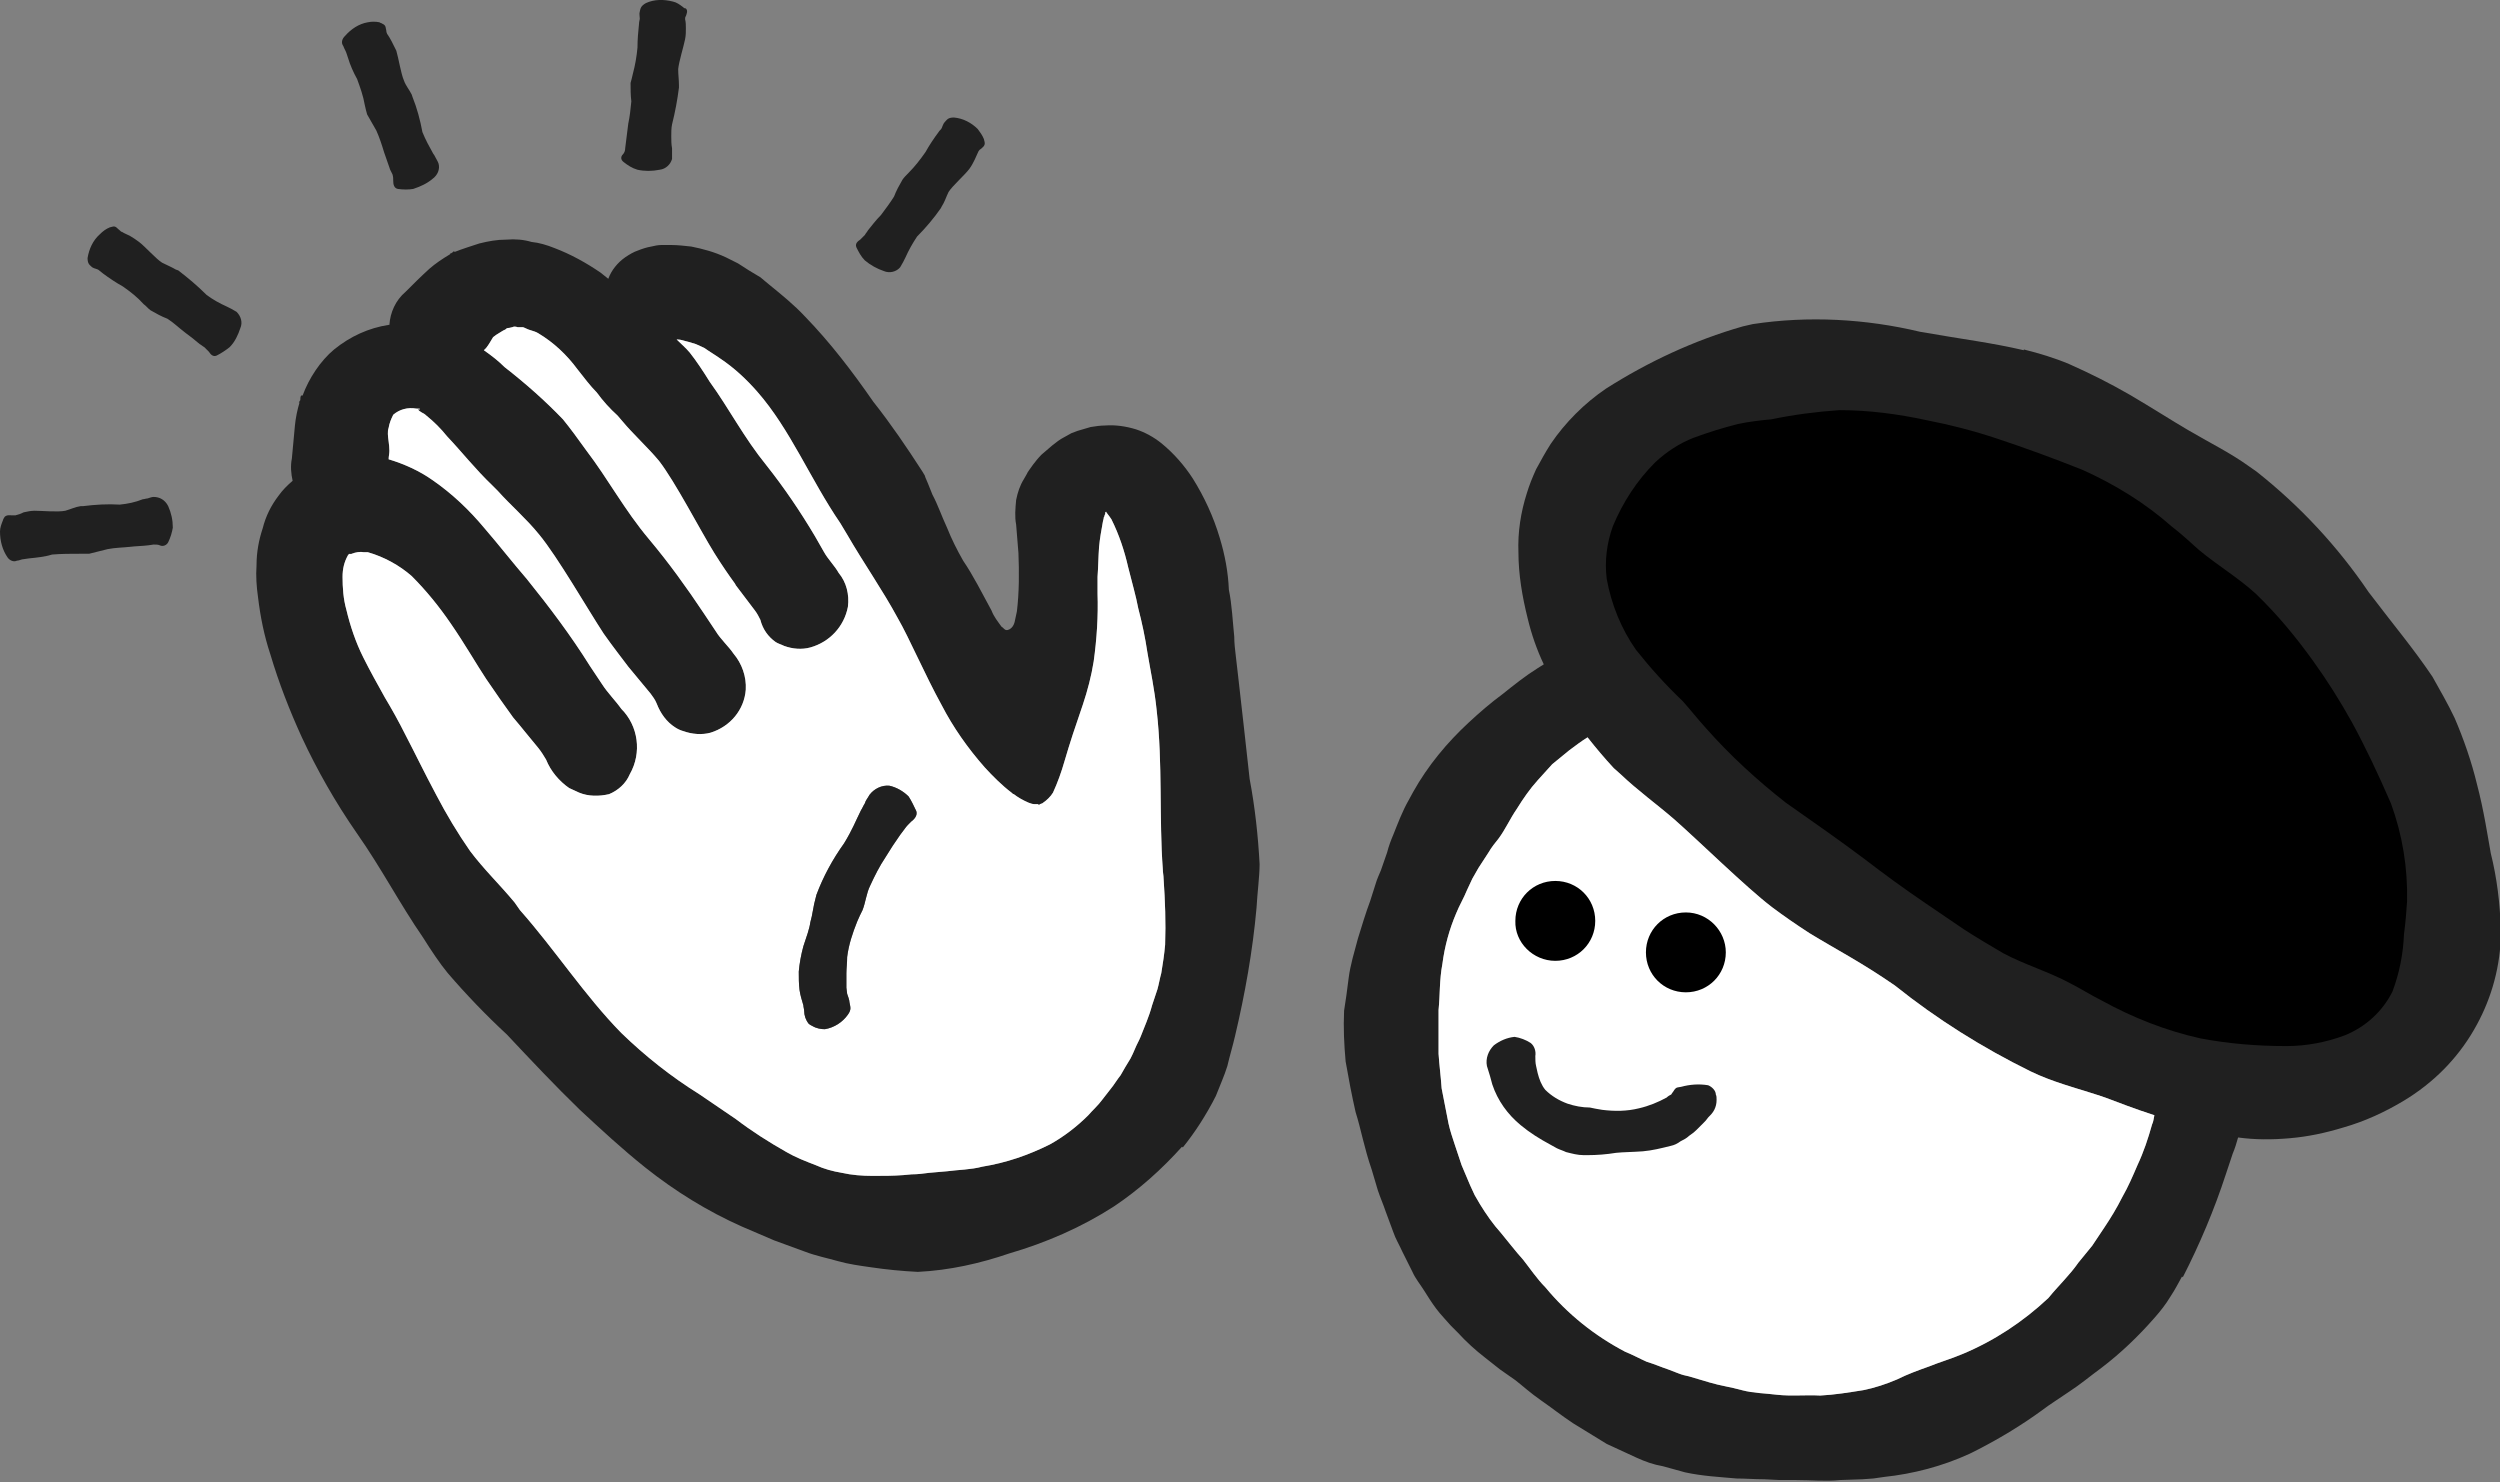 <?xml version="1.0" encoding="utf-8"?>
<!-- Generator: Adobe Illustrator 24.1.1, SVG Export Plug-In . SVG Version: 6.00 Build 0)  -->
<!DOCTYPE svg PUBLIC "-//W3C//DTD SVG 1.1//EN" "http://www.w3.org/Graphics/SVG/1.1/DTD/svg11.dtd">
<svg version="1.1" id="레이어_1" xmlns:x="http://ns.adobe.com/Extensibility/1.0/" xmlns:i="http://ns.adobe.com/AdobeIllustrator/10.0/" xmlns:graph="http://ns.adobe.com/Graphs/1.0/"
	 xmlns="http://www.w3.org/2000/svg" xmlns:xlink="http://www.w3.org/1999/xlink" x="0px" y="0px" viewBox="0 0 32.55 19.3"
	 style="enable-background:new 0 0 32.55 19.3;" xml:space="preserve">
<rect x="0" y="0" width="32.55" height="19.3" fill="#808080" stroke="none"/>
<style type="text/css">
	.st0{fill:#202020;}
	.st1{fill:#FFFFFF;}
</style>
<g>
	<g id="XMLID_1_">
		<g>
			<path class="st0" d="M20.02,10.16c-0.1,0.11-0.19,0.24-0.27,0.37c-0.09,0.13-0.15,0.27-0.24,0.39c-0.04,0.05-0.09,0.11-0.13,0.18
				l-0.13,0.2l-0.08,0.14l-0.07,0.15c-0.04,0.1-0.1,0.2-0.14,0.3c-0.09,0.21-0.15,0.43-0.18,0.66c-0.04,0.21-0.03,0.41-0.05,0.6
				c0,0.1,0,0.19,0,0.29v0.28c0.01,0.15,0.03,0.3,0.04,0.45c0.03,0.15,0.06,0.3,0.09,0.46c0.02,0.09,0.05,0.18,0.08,0.27
				c0.03,0.09,0.06,0.18,0.09,0.27l0.11,0.26c0.02,0.04,0.04,0.09,0.06,0.13l0.07,0.12c0.08,0.13,0.17,0.26,0.27,0.37
				c0.1,0.12,0.19,0.24,0.29,0.35c0.08,0.1,0.18,0.25,0.29,0.36c0.29,0.35,0.64,0.63,1.04,0.84c0.1,0.04,0.19,0.09,0.28,0.13
				c0.1,0.03,0.19,0.07,0.28,0.1l0.13,0.05c0.05,0.02,0.09,0.03,0.14,0.04L22.26,18c0.13,0.04,0.28,0.06,0.42,0.1
				c0.15,0.04,0.3,0.04,0.46,0.06c0.18,0.02,0.37,0,0.56,0.01c0.19-0.01,0.37-0.04,0.56-0.07c0.15-0.03,0.3-0.08,0.44-0.14
				c0.14-0.07,0.28-0.12,0.42-0.17c0.12-0.05,0.29-0.1,0.43-0.16c0.41-0.17,0.79-0.42,1.12-0.73c0.13-0.16,0.28-0.3,0.39-0.46
				l0.18-0.22l0.16-0.24c0.08-0.12,0.16-0.25,0.23-0.39c0.08-0.14,0.14-0.28,0.2-0.42c0.08-0.17,0.14-0.35,0.19-0.53
				c0.02-0.04,0.02-0.08,0.03-0.12c-0.25-0.08-0.48-0.17-0.64-0.23c-0.29-0.1-0.58-0.17-0.86-0.29l-0.11-0.05
				c-0.63-0.31-1.22-0.68-1.77-1.12c-0.45-0.31-0.75-0.46-1.11-0.68c-0.17-0.11-0.33-0.22-0.49-0.34c-0.34-0.26-0.96-0.87-1.28-1.15
				c-0.22-0.19-0.47-0.37-0.69-0.58L21.01,10c-0.12-0.13-0.23-0.26-0.34-0.4c-0.08,0.05-0.16,0.11-0.24,0.17l-0.22,0.18
				C20.15,10.02,20.08,10.09,20.02,10.16z M17.86,15.23c-0.1-0.29-0.14-0.53-0.21-0.75c-0.05-0.22-0.09-0.43-0.13-0.66
				c-0.02-0.22-0.03-0.44-0.02-0.66c0.02-0.12,0.04-0.27,0.06-0.43c0.01-0.08,0.03-0.17,0.05-0.25l0.07-0.26
				c0.05-0.16,0.1-0.33,0.16-0.49l0.07-0.22c0.02-0.07,0.05-0.13,0.07-0.18c0.03-0.08,0.05-0.15,0.08-0.23
				c0.02-0.08,0.05-0.16,0.08-0.23c0.06-0.15,0.12-0.31,0.2-0.45l0.06-0.11c0.19-0.34,0.44-0.64,0.72-0.9
				c0.14-0.13,0.29-0.26,0.44-0.37c0.15-0.12,0.3-0.24,0.46-0.34l0.08-0.05c-0.09-0.19-0.16-0.39-0.21-0.6
				c-0.07-0.28-0.12-0.57-0.12-0.86c-0.01-0.26,0.03-0.52,0.11-0.77c0.03-0.1,0.07-0.2,0.12-0.31c0.06-0.11,0.12-0.22,0.19-0.33
				c0.19-0.28,0.44-0.53,0.72-0.72c0.55-0.35,1.15-0.63,1.78-0.81l0.13-0.03c0.72-0.11,1.47-0.07,2.18,0.1
				c0.57,0.1,0.92,0.14,1.35,0.24V4.55c0.2,0.05,0.4,0.11,0.59,0.19c0.27,0.12,0.53,0.25,0.79,0.4c0.29,0.17,0.57,0.35,0.76,0.46
				c0.27,0.16,0.54,0.29,0.79,0.47l0.1,0.07c0.57,0.45,1.06,0.98,1.46,1.57c0.35,0.46,0.58,0.73,0.83,1.1
				c0.1,0.18,0.2,0.35,0.29,0.54c0.12,0.28,0.22,0.57,0.29,0.86c0.09,0.34,0.14,0.68,0.18,0.9c0.08,0.32,0.12,0.65,0.13,0.98
				c0,0.05,0,0.1,0,0.14c-0.02,0.42-0.14,0.82-0.35,1.18c-0.22,0.38-0.53,0.69-0.91,0.92c-0.25,0.15-0.51,0.27-0.79,0.35
				c-0.23,0.07-0.46,0.12-0.7,0.14c-0.23,0.02-0.45,0.02-0.67-0.01c-0.02,0.07-0.04,0.14-0.07,0.21l-0.09,0.27
				c-0.15,0.46-0.34,0.91-0.56,1.34l-0.01-0.01c-0.05,0.09-0.09,0.17-0.15,0.26c-0.06,0.1-0.13,0.19-0.21,0.28
				c-0.21,0.24-0.44,0.46-0.69,0.65c-0.15,0.11-0.28,0.22-0.42,0.31c-0.13,0.09-0.26,0.17-0.35,0.24c-0.26,0.19-0.54,0.36-0.83,0.51
				l-0.12,0.06c-0.35,0.16-0.73,0.26-1.11,0.3l-0.14,0.02l-0.14,0.01l-0.29,0.01c-0.19,0.02-0.38,0-0.57,0h-0.22l-0.2-0.01
				c-0.13,0-0.25-0.01-0.36-0.01c-0.22-0.02-0.44-0.03-0.67-0.08c-0.1-0.03-0.19-0.05-0.29-0.08c-0.12-0.02-0.23-0.06-0.34-0.11
				c-0.11-0.05-0.24-0.11-0.39-0.18l-0.44-0.27c-0.15-0.1-0.29-0.21-0.42-0.3c-0.13-0.09-0.24-0.19-0.33-0.26l-0.2-0.14l-0.19-0.15
				c-0.13-0.1-0.25-0.21-0.36-0.33l-0.09-0.09c-0.06-0.07-0.13-0.14-0.19-0.22c-0.06-0.08-0.11-0.16-0.16-0.24
				c-0.05-0.08-0.11-0.15-0.15-0.24l-0.13-0.26c-0.04-0.09-0.09-0.17-0.12-0.26l-0.1-0.27c-0.03-0.09-0.07-0.18-0.1-0.27
				L17.86,15.23z"/>
			<path class="st1" d="M28.05,14.52c-0.01,0.04-0.01,0.08-0.03,0.12c-0.05,0.18-0.11,0.36-0.19,0.53c-0.06,0.14-0.12,0.28-0.2,0.42
				c-0.07,0.14-0.15,0.27-0.23,0.39l-0.16,0.24l-0.18,0.22c-0.11,0.16-0.26,0.3-0.39,0.46c-0.33,0.31-0.71,0.56-1.12,0.73
				c-0.14,0.06-0.31,0.11-0.43,0.16c-0.14,0.05-0.28,0.1-0.42,0.17c-0.14,0.06-0.29,0.11-0.44,0.14c-0.19,0.03-0.37,0.06-0.56,0.07
				c-0.19-0.01-0.38,0.01-0.56-0.01c-0.16-0.02-0.31-0.02-0.46-0.06c-0.14-0.04-0.29-0.06-0.42-0.1l-0.27-0.08
				c-0.05-0.01-0.09-0.02-0.14-0.04l-0.13-0.05c-0.09-0.03-0.18-0.07-0.28-0.1c-0.09-0.04-0.18-0.09-0.28-0.13
				c-0.4-0.21-0.75-0.49-1.04-0.84c-0.11-0.11-0.21-0.26-0.29-0.36c-0.1-0.11-0.19-0.23-0.29-0.35c-0.1-0.11-0.19-0.24-0.27-0.37
				l-0.07-0.12c-0.02-0.04-0.04-0.09-0.06-0.13l-0.11-0.26c-0.03-0.09-0.06-0.18-0.09-0.27c-0.03-0.09-0.06-0.18-0.08-0.27
				c-0.03-0.16-0.06-0.31-0.09-0.46c-0.01-0.15-0.03-0.3-0.04-0.45v-0.28c0-0.1,0-0.19,0-0.29c0.02-0.19,0.01-0.39,0.05-0.6
				c0.03-0.23,0.09-0.45,0.18-0.66c0.04-0.1,0.1-0.2,0.14-0.3l0.07-0.15l0.08-0.14l0.13-0.2c0.04-0.07,0.09-0.13,0.13-0.18
				c0.09-0.12,0.15-0.26,0.24-0.39c0.08-0.13,0.17-0.26,0.27-0.37c0.06-0.07,0.13-0.14,0.19-0.21l0.22-0.18
				c0.08-0.06,0.16-0.12,0.24-0.17c0.11,0.14,0.22,0.27,0.34,0.4l0.09,0.08c0.22,0.21,0.47,0.39,0.69,0.58
				c0.32,0.28,0.94,0.89,1.28,1.15c0.16,0.12,0.32,0.23,0.49,0.34c0.36,0.22,0.66,0.37,1.11,0.68c0.55,0.44,1.14,0.81,1.77,1.12
				L26.55,14c0.28,0.12,0.57,0.19,0.86,0.29C27.57,14.35,27.8,14.44,28.05,14.52z"/>
			<path class="st0" d="M14.4,6.66c0,0,0,0.01-0.01,0.01c0,0.01,0,0.01,0,0.01s0,0,0,0.01c0,0.01-0.01,0.01-0.01,0.03l-0.01,0.02
				c0,0,0,0,0,0.01l-0.01,0.04c-0.02,0.11-0.04,0.22-0.05,0.33c-0.01,0.13-0.01,0.26-0.02,0.39c0,0.07,0,0.15,0,0.22
				c0.01,0.29-0.01,0.59-0.05,0.88c-0.03,0.19-0.08,0.38-0.14,0.56c-0.1,0.29-0.17,0.5-0.24,0.74c-0.04,0.14-0.09,0.28-0.15,0.41
				c-0.03,0.05-0.08,0.1-0.14,0.14l-0.03,0.01l-0.01,0.01h-0.01v-0.01c-0.01,0-0.03,0-0.05,0c-0.03,0-0.05-0.01-0.08-0.02
				c-0.07-0.03-0.14-0.07-0.19-0.11c-0.01,0-0.02-0.01-0.03-0.02c-0.12-0.09-0.25-0.22-0.35-0.33c-0.22-0.25-0.41-0.52-0.56-0.81
				c-0.22-0.4-0.42-0.87-0.57-1.13c-0.2-0.37-0.44-0.71-0.66-1.09l-0.09-0.15c-0.39-0.57-0.65-1.22-1.08-1.71
				c-0.14-0.16-0.3-0.31-0.48-0.43C9.31,4.62,9.24,4.58,9.17,4.53L9.06,4.48c-0.03-0.01-0.07-0.02-0.1-0.03
				C8.91,4.44,8.87,4.42,8.82,4.42H8.81c0.06,0.06,0.12,0.11,0.17,0.17c0.08,0.1,0.18,0.25,0.26,0.38C9.5,5.33,9.68,5.69,9.98,6.06
				c0.23,0.29,0.44,0.6,0.63,0.92l0.12,0.21c0.05,0.09,0.14,0.18,0.19,0.27c0.1,0.12,0.14,0.28,0.12,0.44
				c-0.05,0.26-0.24,0.46-0.49,0.53c-0.11,0.03-0.23,0.02-0.34-0.02c-0.04-0.02-0.08-0.03-0.11-0.05C10,8.29,9.93,8.19,9.9,8.07
				C9.88,8.03,9.86,7.99,9.83,7.95L9.58,7.62L9.57,7.6C9.49,7.49,9.4,7.36,9.3,7.2C9.12,6.91,8.79,6.27,8.58,6
				C8.43,5.82,8.25,5.66,8.1,5.48L8.04,5.41c-0.1-0.09-0.19-0.19-0.27-0.3c-0.09-0.09-0.17-0.2-0.25-0.3
				C7.38,4.62,7.21,4.46,7.01,4.34C6.98,4.32,6.94,4.31,6.91,4.3c-0.04-0.01-0.07-0.03-0.1-0.04H6.74c-0.03-0.01-0.05-0.01-0.07,0
				c-0.01,0-0.03,0.01-0.05,0.01S6.59,4.28,6.58,4.29C6.55,4.3,6.48,4.35,6.46,4.36C6.45,4.37,6.43,4.38,6.42,4.39
				C6.4,4.42,6.37,4.48,6.33,4.53C6.32,4.54,6.31,4.55,6.3,4.56C6.4,4.63,6.49,4.7,6.57,4.78C6.84,4.99,7.1,5.22,7.33,5.46
				c0.09,0.11,0.2,0.26,0.3,0.4c0.29,0.38,0.5,0.78,0.82,1.16c0.26,0.31,0.49,0.63,0.71,0.96l0.16,0.24c0.06,0.1,0.17,0.2,0.23,0.29
				c0.11,0.13,0.17,0.3,0.16,0.47c-0.02,0.26-0.2,0.48-0.46,0.56C9.14,9.57,9.01,9.56,8.9,9.52C8.86,9.51,8.82,9.49,8.79,9.47
				C8.68,9.4,8.6,9.29,8.55,9.16C8.53,9.11,8.5,9.07,8.47,9.03L8.18,8.68c-0.09-0.12-0.2-0.26-0.32-0.43c-0.21-0.32-0.6-1-0.84-1.29
				C6.85,6.75,6.65,6.58,6.48,6.39L6.41,6.32c-0.22-0.21-0.4-0.44-0.59-0.64c-0.08-0.1-0.17-0.19-0.27-0.27
				C5.53,5.39,5.51,5.38,5.49,5.37L5.46,5.35L5.45,5.34L5.44,5.33c0.01,0,0.01,0,0.02,0c0.03-0.01-0.02-0.01-0.04-0.01
				C5.31,5.3,5.2,5.33,5.12,5.4C5.09,5.46,5.07,5.51,5.06,5.57C5.05,5.6,5.05,5.62,5.05,5.65c0,0.05,0.02,0.14,0.02,0.22
				c0,0.04-0.01,0.07-0.01,0.11c0.2,0.06,0.4,0.15,0.57,0.27c0.26,0.18,0.48,0.39,0.68,0.63C6.5,7.1,6.67,7.32,6.86,7.54
				C7.15,7.9,7.43,8.27,7.68,8.67l0.16,0.24c0.07,0.11,0.18,0.22,0.25,0.32C8.31,9.45,8.36,9.8,8.2,10.08
				c-0.05,0.12-0.15,0.21-0.27,0.26c-0.13,0.03-0.27,0.03-0.39-0.02c-0.04-0.02-0.09-0.04-0.13-0.06c-0.13-0.09-0.24-0.22-0.3-0.37
				c-0.03-0.05-0.06-0.1-0.1-0.15C6.9,9.61,6.8,9.48,6.68,9.34c-0.11-0.15-0.22-0.31-0.35-0.5C6.21,8.66,6.05,8.38,5.87,8.12
				C5.72,7.9,5.55,7.69,5.36,7.5C5.2,7.36,5,7.25,4.79,7.19c-0.02,0-0.03,0-0.05,0c-0.05-0.01-0.11,0-0.16,0.02
				c-0.02,0.01-0.02,0-0.02,0s-0.02,0-0.03,0.02C4.48,7.32,4.46,7.41,4.46,7.51c0,0.14,0.01,0.29,0.05,0.43
				c0.05,0.21,0.12,0.42,0.22,0.62C4.82,8.74,4.91,8.9,5.01,9.08C5.1,9.23,5.19,9.39,5.29,9.59c0.1,0.19,0.24,0.48,0.39,0.76
				c0.13,0.25,0.28,0.5,0.44,0.73c0.18,0.24,0.39,0.44,0.58,0.67l0.07,0.1c0.46,0.52,0.84,1.11,1.32,1.6
				c0.31,0.3,0.65,0.57,1.02,0.8l0.47,0.32c0.21,0.16,0.43,0.3,0.66,0.43c0.12,0.07,0.25,0.12,0.38,0.17
				c0.11,0.05,0.22,0.08,0.34,0.1c0.13,0.03,0.27,0.04,0.4,0.04c0.14,0,0.27,0,0.4-0.01l0.11-0.01c0.08,0,0.15-0.01,0.23-0.02
				l0.23-0.02c0.15-0.02,0.31-0.02,0.46-0.06c0.31-0.05,0.6-0.15,0.88-0.29c0.18-0.1,0.35-0.23,0.5-0.38
				c0.06-0.07,0.13-0.13,0.18-0.2l0.14-0.18c0.03-0.04,0.06-0.09,0.1-0.14c0.04-0.07,0.08-0.14,0.13-0.22
				c0.02-0.04,0.04-0.08,0.06-0.13c0.02-0.05,0.05-0.1,0.07-0.15c0.05-0.13,0.11-0.26,0.15-0.41l0.07-0.21
				c0.02-0.07,0.03-0.14,0.05-0.21c0.02-0.12,0.04-0.25,0.05-0.37c0.01-0.29,0-0.57-0.02-0.86c0-0.04-0.01-0.08-0.01-0.12
				c-0.05-0.67,0-1.37-0.08-2.07c-0.03-0.29-0.08-0.51-0.12-0.75c-0.03-0.2-0.07-0.39-0.12-0.58c-0.03-0.16-0.08-0.33-0.13-0.53
				c-0.05-0.22-0.12-0.43-0.22-0.63C14.43,6.7,14.4,6.67,14.4,6.66z M16.4,11.25c0,0.16-0.03,0.38-0.04,0.57
				c-0.05,0.56-0.15,1.12-0.28,1.67c-0.03,0.13-0.07,0.26-0.1,0.39c-0.04,0.13-0.1,0.26-0.15,0.39c-0.06,0.12-0.13,0.24-0.2,0.35
				s-0.15,0.22-0.23,0.32l-0.01-0.01c-0.26,0.29-0.56,0.56-0.89,0.78c-0.42,0.27-0.88,0.47-1.36,0.61
				c-0.38,0.13-0.78,0.22-1.19,0.24c-0.2-0.01-0.41-0.03-0.61-0.06c-0.14-0.02-0.29-0.04-0.43-0.08c-0.14-0.04-0.29-0.07-0.42-0.12
				l-0.41-0.15c-0.14-0.06-0.28-0.12-0.42-0.18c-0.45-0.2-0.87-0.46-1.26-0.77c-0.3-0.24-0.57-0.49-0.85-0.75
				c-0.33-0.32-0.64-0.65-0.95-0.98c-0.27-0.25-0.53-0.52-0.77-0.8c-0.1-0.12-0.22-0.3-0.32-0.46c-0.31-0.45-0.54-0.9-0.87-1.37
				c-0.27-0.39-0.51-0.81-0.71-1.24c-0.16-0.35-0.3-0.71-0.41-1.08C3.44,8.28,3.39,8.03,3.36,7.78C3.34,7.64,3.33,7.5,3.34,7.36
				c0-0.17,0.03-0.33,0.08-0.48c0.04-0.16,0.11-0.3,0.21-0.43c0.05-0.07,0.11-0.13,0.18-0.19C3.79,6.17,3.78,6.07,3.8,5.97
				l0.04-0.43c0.01-0.1,0.03-0.2,0.06-0.3H3.89C3.9,5.23,3.9,5.22,3.91,5.21c0-0.02,0-0.04,0.01-0.06h0.02
				c0.08-0.22,0.23-0.45,0.41-0.6C4.56,4.38,4.8,4.27,5.06,4.23h0.01C5.08,4.07,5.15,3.91,5.28,3.8c0.1-0.1,0.2-0.2,0.31-0.3
				c0.08-0.07,0.17-0.13,0.27-0.19V3.3h0.01C5.89,3.29,5.9,3.28,5.91,3.27l0.01,0.01c0.1-0.04,0.23-0.08,0.32-0.11
				c0.12-0.03,0.23-0.05,0.35-0.05c0.12-0.01,0.23,0,0.33,0.03c0.1,0.01,0.2,0.04,0.3,0.08c0.21,0.08,0.41,0.19,0.6,0.32l0.1,0.08
				c0.04-0.11,0.12-0.21,0.22-0.28C8.2,3.31,8.25,3.28,8.31,3.26c0.05-0.02,0.11-0.04,0.17-0.05C8.52,3.2,8.57,3.19,8.61,3.19h0.13
				C8.82,3.19,8.91,3.2,9,3.21c0.15,0.03,0.3,0.07,0.45,0.14l0.16,0.08l0.14,0.09L9.9,3.61c0.04,0.03,0.08,0.07,0.12,0.1
				c0.16,0.13,0.32,0.26,0.46,0.41c0.33,0.34,0.62,0.72,0.89,1.11c0.23,0.29,0.44,0.6,0.64,0.91l0.03,0.05l0.01,0.03l0.03,0.07
				l0.06,0.15c0.07,0.13,0.12,0.28,0.19,0.43c0.06,0.15,0.13,0.29,0.21,0.43c0.13,0.19,0.25,0.43,0.37,0.65
				c0.03,0.08,0.08,0.14,0.13,0.21c0.02,0.01,0.03,0.03,0.05,0.04c0.02,0.01,0.04,0,0.06-0.01c0.03-0.02,0.05-0.05,0.06-0.09
				c0.01-0.05,0.02-0.09,0.03-0.14c0.03-0.25,0.03-0.51,0.02-0.76c-0.01-0.11-0.02-0.25-0.03-0.37c-0.02-0.1-0.01-0.21,0-0.32
				c0.02-0.1,0.05-0.19,0.1-0.27c0.01-0.02,0.03-0.05,0.04-0.07l0.01-0.02l0.02-0.03l0.05-0.07c0.03-0.04,0.07-0.09,0.11-0.13
				c0.05-0.04,0.09-0.08,0.14-0.12s0.1-0.08,0.16-0.11l0.09-0.05c0.03-0.01,0.05-0.02,0.08-0.03c0.06-0.02,0.11-0.03,0.17-0.05
				c0.06-0.01,0.13-0.02,0.19-0.02c0.13-0.01,0.27,0.01,0.4,0.05c0.12,0.04,0.23,0.1,0.33,0.18c0.16,0.13,0.3,0.29,0.41,0.46
				c0.15,0.24,0.27,0.5,0.35,0.77c0.07,0.23,0.11,0.45,0.12,0.68c0.04,0.19,0.05,0.42,0.07,0.61c0,0.08,0.01,0.17,0.02,0.25
				l0.03,0.26c0.05,0.44,0.1,0.88,0.15,1.34C16.34,10.51,16.38,10.88,16.4,11.25z"/>
			<path class="st1" d="M15.15,11.44c0.02,0.29,0.03,0.57,0.02,0.86c-0.01,0.12-0.03,0.25-0.05,0.37c-0.02,0.07-0.03,0.14-0.05,0.21
				L15,13.09c-0.04,0.15-0.1,0.28-0.15,0.41c-0.02,0.05-0.05,0.1-0.07,0.15c-0.02,0.05-0.04,0.09-0.06,0.13
				c-0.05,0.08-0.09,0.15-0.13,0.22c-0.04,0.05-0.07,0.1-0.1,0.14l-0.14,0.18c-0.05,0.07-0.12,0.13-0.18,0.2
				c-0.15,0.15-0.32,0.28-0.5,0.38c-0.28,0.14-0.57,0.24-0.88,0.29c-0.15,0.04-0.31,0.04-0.46,0.06l-0.23,0.02
				c-0.08,0.01-0.15,0.02-0.23,0.02l-0.11,0.01c-0.13,0.01-0.26,0.01-0.4,0.01c-0.13,0-0.27-0.01-0.4-0.04
				c-0.12-0.02-0.23-0.05-0.34-0.1c-0.13-0.05-0.26-0.1-0.38-0.17c-0.23-0.13-0.45-0.27-0.66-0.43l-0.47-0.32
				c-0.37-0.23-0.71-0.5-1.02-0.8c-0.48-0.49-0.86-1.08-1.32-1.6l-0.07-0.1c-0.19-0.23-0.4-0.43-0.58-0.67
				c-0.16-0.23-0.31-0.48-0.44-0.73c-0.15-0.28-0.29-0.57-0.39-0.76c-0.1-0.2-0.19-0.36-0.28-0.51C4.91,8.9,4.82,8.74,4.73,8.56
				c-0.1-0.2-0.17-0.41-0.22-0.62C4.47,7.8,4.46,7.65,4.46,7.51c0-0.1,0.02-0.19,0.07-0.28c0.01-0.02,0.03-0.02,0.03-0.02
				s0,0.01,0.02,0c0.05-0.02,0.11-0.03,0.16-0.02c0.02,0,0.03,0,0.05,0C5,7.25,5.2,7.36,5.36,7.5c0.19,0.19,0.36,0.4,0.51,0.62
				c0.18,0.26,0.34,0.54,0.46,0.72c0.13,0.19,0.24,0.35,0.35,0.5C6.8,9.48,6.9,9.61,7.01,9.74c0.04,0.05,0.07,0.1,0.1,0.15
				c0.06,0.15,0.17,0.28,0.3,0.37c0.04,0.02,0.09,0.04,0.13,0.06c0.12,0.05,0.26,0.05,0.39,0.02c0.12-0.05,0.22-0.14,0.27-0.26
				C8.36,9.8,8.31,9.45,8.09,9.23c-0.07-0.1-0.18-0.21-0.25-0.32L7.68,8.67C7.43,8.27,7.15,7.9,6.86,7.54
				C6.67,7.32,6.5,7.1,6.31,6.88c-0.2-0.24-0.42-0.45-0.68-0.63C5.46,6.13,5.26,6.04,5.06,5.98c0-0.04,0.01-0.07,0.01-0.11
				c0-0.08-0.02-0.17-0.02-0.22c0-0.03,0-0.05,0.01-0.08C5.07,5.51,5.09,5.46,5.12,5.4c0.08-0.07,0.19-0.1,0.3-0.08
				c0.02,0,0.07,0,0.04,0.01c-0.01,0-0.01,0-0.02,0l0.01,0.01l0.01,0.01l0.03,0.02c0.02,0.01,0.04,0.02,0.06,0.04
				c0.1,0.08,0.19,0.17,0.27,0.27c0.19,0.2,0.37,0.43,0.59,0.64l0.07,0.07c0.17,0.19,0.37,0.36,0.54,0.57
				c0.24,0.29,0.63,0.97,0.84,1.29c0.12,0.17,0.23,0.31,0.32,0.43l0.29,0.35C8.5,9.07,8.53,9.11,8.55,9.16
				C8.6,9.29,8.68,9.4,8.79,9.47C8.82,9.49,8.86,9.51,8.9,9.52c0.11,0.04,0.24,0.05,0.35,0.02c0.26-0.08,0.44-0.3,0.46-0.56
				c0.01-0.17-0.05-0.34-0.16-0.47C9.49,8.42,9.38,8.32,9.32,8.22L9.16,7.98C8.94,7.65,8.71,7.33,8.45,7.02
				C8.13,6.64,7.92,6.24,7.63,5.86c-0.1-0.14-0.21-0.29-0.3-0.4C7.1,5.22,6.84,4.99,6.57,4.78C6.49,4.7,6.4,4.63,6.3,4.56
				c0.01-0.01,0.02-0.02,0.03-0.03C6.37,4.48,6.4,4.42,6.42,4.39c0.01-0.01,0.03-0.02,0.04-0.03C6.48,4.35,6.55,4.3,6.58,4.29
				C6.59,4.28,6.6,4.27,6.62,4.27s0.04-0.01,0.05-0.01c0.02-0.01,0.04-0.01,0.07,0h0.07c0.03,0.01,0.06,0.03,0.1,0.04
				c0.03,0.01,0.07,0.02,0.1,0.04c0.2,0.12,0.37,0.28,0.51,0.47c0.08,0.1,0.16,0.21,0.25,0.3c0.08,0.11,0.17,0.21,0.27,0.3L8.1,5.48
				C8.25,5.66,8.43,5.82,8.58,6C8.79,6.27,9.12,6.91,9.3,7.2c0.1,0.16,0.19,0.29,0.27,0.4l0.01,0.02l0.25,0.33
				C9.86,7.99,9.88,8.03,9.9,8.07c0.03,0.12,0.1,0.22,0.2,0.29c0.03,0.02,0.07,0.03,0.11,0.05c0.11,0.04,0.23,0.05,0.34,0.02
				c0.25-0.07,0.44-0.27,0.49-0.53c0.02-0.16-0.02-0.32-0.12-0.44c-0.05-0.09-0.14-0.18-0.19-0.27l-0.12-0.21
				c-0.19-0.32-0.4-0.63-0.63-0.92C9.68,5.69,9.5,5.33,9.24,4.97C9.16,4.84,9.06,4.69,8.98,4.59C8.93,4.53,8.87,4.48,8.81,4.42h0.01
				c0.05,0,0.09,0.02,0.14,0.03c0.03,0.01,0.07,0.02,0.1,0.03l0.11,0.05c0.07,0.05,0.14,0.09,0.21,0.14
				C9.56,4.79,9.72,4.94,9.86,5.1c0.43,0.49,0.69,1.14,1.08,1.71l0.09,0.15c0.22,0.38,0.46,0.72,0.66,1.09
				c0.15,0.26,0.35,0.73,0.57,1.13c0.15,0.29,0.34,0.56,0.56,0.81c0.1,0.11,0.23,0.24,0.35,0.33c0.01,0.01,0.02,0.02,0.03,0.02
				c0.05,0.04,0.12,0.08,0.19,0.11c0.03,0.01,0.05,0.02,0.08,0.02c0.02,0,0.04,0,0.05,0v0.01h0.01l0.01-0.01l0.03-0.01
				c0.06-0.04,0.11-0.09,0.14-0.14c0.06-0.13,0.11-0.27,0.15-0.41C13.93,9.67,14,9.46,14.1,9.17c0.06-0.18,0.11-0.37,0.14-0.56
				c0.04-0.29,0.06-0.59,0.05-0.88c0-0.07,0-0.15,0-0.22c0.01-0.13,0.01-0.26,0.02-0.39c0.01-0.11,0.03-0.22,0.05-0.33l0.01-0.04
				c0-0.01,0-0.01,0-0.01l0.01-0.02c0-0.02,0.01-0.02,0.01-0.03c0-0.01,0-0.01,0-0.01s0,0,0-0.01c0.01,0,0.01-0.01,0.01-0.01
				c0,0.01,0.03,0.04,0.07,0.1c0.1,0.2,0.17,0.41,0.22,0.63c0.05,0.2,0.1,0.37,0.13,0.53c0.05,0.19,0.09,0.38,0.12,0.58
				c0.04,0.24,0.09,0.46,0.12,0.75c0.08,0.7,0.03,1.4,0.08,2.07C15.14,11.36,15.15,11.4,15.15,11.44z M11.86,10.7
				c0.04-0.03,0.09-0.08,0.07-0.14c-0.03-0.06-0.06-0.13-0.1-0.19c-0.07-0.07-0.16-0.12-0.25-0.14c-0.1-0.01-0.2,0.04-0.26,0.12
				c-0.02,0.04-0.05,0.07-0.06,0.11c-0.02,0.03-0.03,0.06-0.05,0.09c-0.07,0.14-0.11,0.25-0.22,0.43c-0.15,0.21-0.27,0.43-0.36,0.67
				l-0.01,0.04c-0.03,0.1-0.04,0.22-0.07,0.32c-0.01,0.08-0.05,0.19-0.09,0.31c-0.03,0.11-0.05,0.22-0.06,0.33
				c0,0.08,0,0.16,0.01,0.24c0.01,0.07,0.03,0.13,0.05,0.2c0,0.02,0.01,0.05,0.01,0.07c0,0.06,0.02,0.12,0.06,0.17
				c0.01,0.01,0.03,0.02,0.05,0.03c0.05,0.03,0.11,0.04,0.16,0.04c0.12-0.02,0.23-0.09,0.3-0.19c0.05-0.07,0.03-0.1,0.02-0.16
				c0-0.03-0.02-0.08-0.03-0.11l-0.01-0.08c0-0.06,0-0.13,0-0.19c0-0.06,0.01-0.13,0.01-0.21c0.02-0.16,0.07-0.31,0.13-0.46
				c0.02-0.05,0.05-0.11,0.07-0.15c0.04-0.1,0.05-0.22,0.1-0.32c0.06-0.13,0.12-0.25,0.2-0.37c0.06-0.1,0.12-0.19,0.19-0.29
				l0.06-0.08C11.8,10.76,11.83,10.73,11.86,10.7z"/>
			<path class="st0" d="M12.82,1.85c0.01,0.05-0.03,0.07-0.05,0.09c-0.02,0.01-0.02,0.02-0.03,0.03c-0.02,0.04-0.03,0.07-0.05,0.11
				c-0.02,0.04-0.04,0.08-0.07,0.12c-0.06,0.08-0.22,0.22-0.27,0.3c-0.03,0.06-0.05,0.13-0.09,0.19l-0.01,0.02
				c-0.09,0.13-0.2,0.26-0.31,0.37c-0.06,0.09-0.11,0.18-0.15,0.27c-0.01,0.02-0.02,0.04-0.03,0.06s-0.03,0.05-0.04,0.07
				c-0.05,0.06-0.14,0.08-0.21,0.05c-0.09-0.03-0.18-0.08-0.25-0.14c-0.05-0.05-0.08-0.11-0.11-0.17c-0.02-0.05,0.02-0.08,0.05-0.1
				c0.02-0.02,0.04-0.04,0.06-0.06C11.27,3.04,11.29,3.02,11.3,3c0.05-0.06,0.1-0.13,0.17-0.2c0.06-0.08,0.12-0.16,0.17-0.24
				c0.03-0.08,0.07-0.15,0.11-0.22c0.02-0.03,0.05-0.06,0.08-0.09c0.08-0.08,0.15-0.17,0.22-0.27c0.05-0.09,0.11-0.18,0.17-0.26
				c0.01-0.02,0.03-0.03,0.04-0.05c0.01-0.02,0.02-0.06,0.04-0.08c0.03-0.03,0.04-0.06,0.12-0.06c0.12,0.01,0.23,0.07,0.31,0.15
				c0.03,0.04,0.06,0.08,0.08,0.13C12.81,1.82,12.82,1.84,12.82,1.85z"/>
			<path class="st0" d="M11.93,10.56c0.02,0.06-0.03,0.11-0.07,0.14c-0.03,0.03-0.06,0.06-0.08,0.09l-0.06,0.08
				c-0.07,0.1-0.13,0.19-0.19,0.29c-0.08,0.12-0.14,0.24-0.2,0.37c-0.05,0.1-0.06,0.22-0.1,0.32c-0.02,0.04-0.05,0.1-0.07,0.15
				c-0.06,0.15-0.11,0.3-0.13,0.46c0,0.08-0.01,0.15-0.01,0.21c0,0.06,0,0.13,0,0.19l0.01,0.08c0.01,0.03,0.03,0.08,0.03,0.11
				c0.01,0.06,0.03,0.09-0.02,0.16c-0.07,0.1-0.18,0.17-0.3,0.19c-0.05,0-0.11-0.01-0.16-0.04c-0.02-0.01-0.04-0.02-0.05-0.03
				c-0.04-0.05-0.06-0.11-0.06-0.17c0-0.02-0.01-0.05-0.01-0.07c-0.02-0.07-0.04-0.13-0.05-0.2c-0.01-0.08-0.01-0.16-0.01-0.24
				c0.01-0.11,0.03-0.22,0.06-0.33c0.04-0.12,0.08-0.23,0.09-0.31c0.03-0.1,0.04-0.22,0.07-0.32l0.01-0.04
				c0.09-0.24,0.21-0.46,0.36-0.67c0.11-0.18,0.15-0.29,0.22-0.43c0.02-0.03,0.03-0.06,0.05-0.09c0.01-0.04,0.04-0.07,0.06-0.11
				c0.06-0.08,0.16-0.13,0.26-0.12c0.09,0.02,0.18,0.07,0.25,0.14C11.87,10.43,11.9,10.5,11.93,10.56z"/>
			<path class="st0" d="M8.93,0.11c0.03,0.03,0.01,0.07,0,0.1C8.92,0.22,8.92,0.24,8.92,0.25c0.01,0.04,0.01,0.08,0.01,0.12
				c0,0.05,0,0.09-0.01,0.14C8.9,0.61,8.84,0.8,8.83,0.9c0,0.07,0.01,0.14,0.01,0.21c0,0.01,0,0.02,0,0.03
				C8.82,1.3,8.79,1.46,8.75,1.62c-0.01,0.05-0.01,0.1-0.01,0.15c0,0.05,0,0.11,0.01,0.16c0,0.02,0,0.05,0,0.06
				c0,0.02,0,0.05,0,0.08C8.73,2.14,8.67,2.2,8.59,2.21c-0.1,0.02-0.2,0.02-0.29,0c-0.07-0.02-0.13-0.06-0.18-0.1
				c-0.04-0.03-0.04-0.07-0.01-0.1c0.02-0.02,0.03-0.05,0.03-0.08c0-0.02,0.01-0.06,0.01-0.08C8.16,1.77,8.17,1.7,8.18,1.61
				C8.2,1.52,8.21,1.42,8.22,1.32C8.21,1.24,8.21,1.16,8.21,1.08C8.22,1.05,8.23,1,8.24,0.96C8.27,0.85,8.29,0.73,8.3,0.62
				c0-0.11,0.01-0.21,0.02-0.31c0-0.03,0.01-0.05,0.01-0.07c0-0.03-0.01-0.06,0-0.09c0.01-0.04,0.01-0.07,0.08-0.11
				c0.11-0.05,0.23-0.05,0.35-0.02c0.05,0.01,0.09,0.04,0.13,0.07C8.9,0.1,8.91,0.11,8.93,0.11z"/>
			<path class="st0" d="M5.71,2.13C5.73,2.2,5.7,2.28,5.63,2.33c-0.07,0.06-0.16,0.1-0.25,0.13c-0.06,0.01-0.13,0.01-0.2,0
				C5.13,2.45,5.12,2.4,5.12,2.36c0-0.03,0-0.06-0.01-0.09C5.1,2.25,5.09,2.23,5.08,2.21C5.05,2.13,5.03,2.06,5,1.98
				C4.97,1.88,4.94,1.79,4.9,1.7C4.86,1.63,4.82,1.56,4.78,1.49C4.77,1.46,4.76,1.41,4.75,1.37c-0.02-0.12-0.06-0.23-0.1-0.34
				C4.6,0.94,4.56,0.85,4.53,0.75L4.51,0.69C4.5,0.66,4.48,0.63,4.47,0.6C4.44,0.56,4.45,0.51,4.49,0.47
				c0.08-0.09,0.18-0.16,0.3-0.18c0.05-0.01,0.1-0.01,0.15,0C4.95,0.3,4.97,0.3,4.98,0.31C5.03,0.33,5.02,0.37,5.03,0.4
				c0,0.01,0,0.02,0.01,0.04C5.06,0.47,5.08,0.5,5.1,0.54c0.02,0.04,0.04,0.08,0.06,0.12c0.03,0.1,0.06,0.3,0.1,0.39
				c0.02,0.06,0.07,0.12,0.1,0.18l0.01,0.03c0.06,0.15,0.1,0.3,0.13,0.46C5.54,1.82,5.59,1.91,5.64,2c0.01,0.01,0.02,0.03,0.03,0.05
				C5.68,2.07,5.7,2.1,5.71,2.13z"/>
			<path class="st0" d="M3.08,4.06C3.14,4.12,3.16,4.2,3.13,4.27C3.1,4.36,3.06,4.45,2.99,4.52C2.94,4.56,2.88,4.6,2.82,4.63
				c-0.05,0.02-0.08-0.02-0.1-0.05C2.7,4.56,2.68,4.54,2.66,4.52C2.64,4.51,2.62,4.49,2.6,4.48c-0.06-0.05-0.12-0.1-0.19-0.15
				C2.33,4.27,2.26,4.2,2.18,4.15C2.1,4.12,2.03,4.08,1.96,4.04C1.93,4.02,1.9,3.98,1.87,3.96C1.79,3.87,1.7,3.8,1.6,3.73
				C1.51,3.68,1.42,3.62,1.34,3.56L1.29,3.52C1.27,3.5,1.23,3.5,1.2,3.48C1.17,3.45,1.14,3.44,1.14,3.36
				C1.16,3.24,1.21,3.13,1.3,3.05c0.04-0.04,0.08-0.07,0.13-0.09c0.01,0,0.03-0.01,0.04-0.01C1.51,2.94,1.53,2.98,1.56,3
				c0.01,0.01,0.02,0.02,0.03,0.02c0.03,0.02,0.06,0.03,0.1,0.05C1.74,3.1,1.77,3.12,1.81,3.15c0.08,0.06,0.22,0.22,0.3,0.27
				c0.06,0.03,0.13,0.06,0.18,0.09l0.03,0.01c0.13,0.1,0.25,0.2,0.37,0.32C2.77,3.9,2.86,3.95,2.95,3.99C2.97,4,2.99,4.01,3.01,4.02
				C3.03,4.03,3.06,4.05,3.08,4.06z"/>
			<path class="st0" d="M2.25,6.87C2.24,6.93,2.22,7,2.19,7.06C2.17,7.1,2.12,7.12,2.08,7.1C2.06,7.09,2.03,7.09,2,7.09L1.93,7.1
				C1.85,7.11,1.77,7.11,1.69,7.12C1.6,7.13,1.5,7.13,1.4,7.15C1.32,7.17,1.24,7.19,1.16,7.21c-0.03,0-0.08,0-0.12,0
				c-0.12,0-0.24,0-0.36,0.01c-0.1,0.03-0.2,0.04-0.3,0.05L0.31,7.28c-0.03,0-0.06,0.02-0.09,0.02c-0.04,0.02-0.09,0-0.12-0.04
				C0.03,7.16,0,7.04,0,6.92c0-0.05,0.02-0.1,0.04-0.15c0-0.01,0.01-0.02,0.02-0.04c0.03-0.03,0.07-0.02,0.1-0.02
				c0.01,0,0.03,0,0.04,0C0.24,6.7,0.27,6.69,0.31,6.67C0.36,6.66,0.4,6.65,0.45,6.65c0.1,0,0.3,0.02,0.4,0
				c0.07-0.02,0.13-0.05,0.2-0.06h0.03C1.24,6.57,1.4,6.56,1.56,6.57c0.1-0.01,0.2-0.03,0.3-0.07c0.02,0,0.04-0.01,0.06-0.01
				C1.95,6.48,1.98,6.47,2,6.47c0.08,0,0.15,0.04,0.19,0.12C2.23,6.68,2.25,6.77,2.25,6.87z"/>
		</g>
		<g>
		</g>
	</g>
	<path d="M21.95,11.88c-0.29,0-0.52,0.23-0.52,0.52c0,0.29,0.23,0.52,0.52,0.52c0.29,0,0.52-0.23,0.52-0.52
		C22.47,12.12,22.24,11.88,21.95,11.88z"/>
	<path d="M20.25,12.51c0.29,0,0.52-0.23,0.52-0.52s-0.23-0.52-0.52-0.52s-0.52,0.23-0.52,0.52C19.72,12.27,19.96,12.51,20.25,12.51z
		"/>
	<path class="st0" d="M22.24,14.13c-0.12-0.02-0.24-0.01-0.35,0.02c-0.08,0.01-0.07,0.02-0.09,0.04c-0.01,0.02-0.03,0.04-0.04,0.06
		c-0.02,0.01-0.04,0.02-0.06,0.04c-0.11,0.06-0.23,0.11-0.36,0.14c-0.16,0.04-0.32,0.04-0.48,0.02c-0.06-0.01-0.12-0.02-0.16-0.03
		c-0.1,0-0.2-0.02-0.29-0.05c-0.11-0.04-0.21-0.1-0.29-0.18c-0.05-0.06-0.08-0.14-0.1-0.22L20,13.88c-0.01-0.04-0.01-0.09-0.01-0.13
		c0.01-0.06-0.01-0.13-0.06-0.17c-0.06-0.04-0.14-0.07-0.21-0.08c-0.1,0.01-0.19,0.05-0.27,0.11c-0.07,0.07-0.11,0.17-0.09,0.27
		c0.01,0.04,0.03,0.09,0.04,0.13c0.01,0.04,0.02,0.07,0.03,0.11c0.07,0.21,0.2,0.39,0.37,0.53c0.12,0.1,0.25,0.18,0.38,0.25
		l0.09,0.05c0.04,0.02,0.08,0.03,0.12,0.05c0.08,0.02,0.15,0.04,0.23,0.04h0.05c0.12,0,0.25-0.01,0.37-0.03
		c0.09-0.01,0.22-0.01,0.35-0.02c0.12-0.01,0.24-0.04,0.36-0.07c0.05-0.01,0.09-0.03,0.13-0.06c0.04-0.02,0.08-0.04,0.11-0.07
		c0.03-0.02,0.07-0.05,0.1-0.08c0.03-0.03,0.06-0.06,0.09-0.09c0.02-0.02,0.04-0.04,0.06-0.07c0.03-0.03,0.06-0.06,0.08-0.1
		c0.02-0.04,0.03-0.08,0.03-0.13c0-0.03,0-0.05-0.01-0.07C22.34,14.2,22.29,14.15,22.24,14.13z"/>
</g>
<path d="M30.62,9.4c-0.15-0.27-0.32-0.54-0.5-0.79C29.89,8.29,29.65,8,29.37,7.73c-0.23-0.21-0.5-0.37-0.74-0.57
	c-0.1-0.09-0.23-0.21-0.36-0.31c-0.34-0.3-0.73-0.54-1.15-0.73c-0.4-0.16-0.76-0.29-1.12-0.41c-0.3-0.1-0.61-0.18-0.92-0.24
	c-0.37-0.08-0.75-0.13-1.13-0.13c-0.3,0.02-0.6,0.06-0.89,0.12c-0.12,0.01-0.29,0.03-0.43,0.06c-0.2,0.05-0.39,0.11-0.58,0.18
	c-0.18,0.07-0.35,0.18-0.5,0.32C21.31,6.26,21.13,6.54,21,6.85c-0.08,0.22-0.11,0.46-0.08,0.69c0.06,0.33,0.19,0.65,0.38,0.92
	c0.19,0.24,0.39,0.46,0.61,0.67c0.09,0.1,0.2,0.24,0.31,0.36c0.31,0.35,0.66,0.67,1.03,0.96c0.37,0.26,0.7,0.49,1.02,0.73
	c0.26,0.2,0.52,0.39,0.8,0.58l0.5,0.34c0.17,0.11,0.34,0.21,0.51,0.31c0.28,0.15,0.59,0.24,0.87,0.39c0.12,0.06,0.28,0.16,0.42,0.23
	c0.4,0.22,0.83,0.39,1.28,0.49c0.37,0.07,0.74,0.1,1.12,0.1c0.26,0,0.52-0.05,0.76-0.14c0.27-0.11,0.49-0.31,0.62-0.57
	c0.09-0.24,0.14-0.49,0.15-0.75c0.02-0.14,0.03-0.28,0.04-0.42c0.01-0.44-0.06-0.87-0.21-1.28C30.96,10.07,30.8,9.73,30.62,9.4z"/>
</svg>
